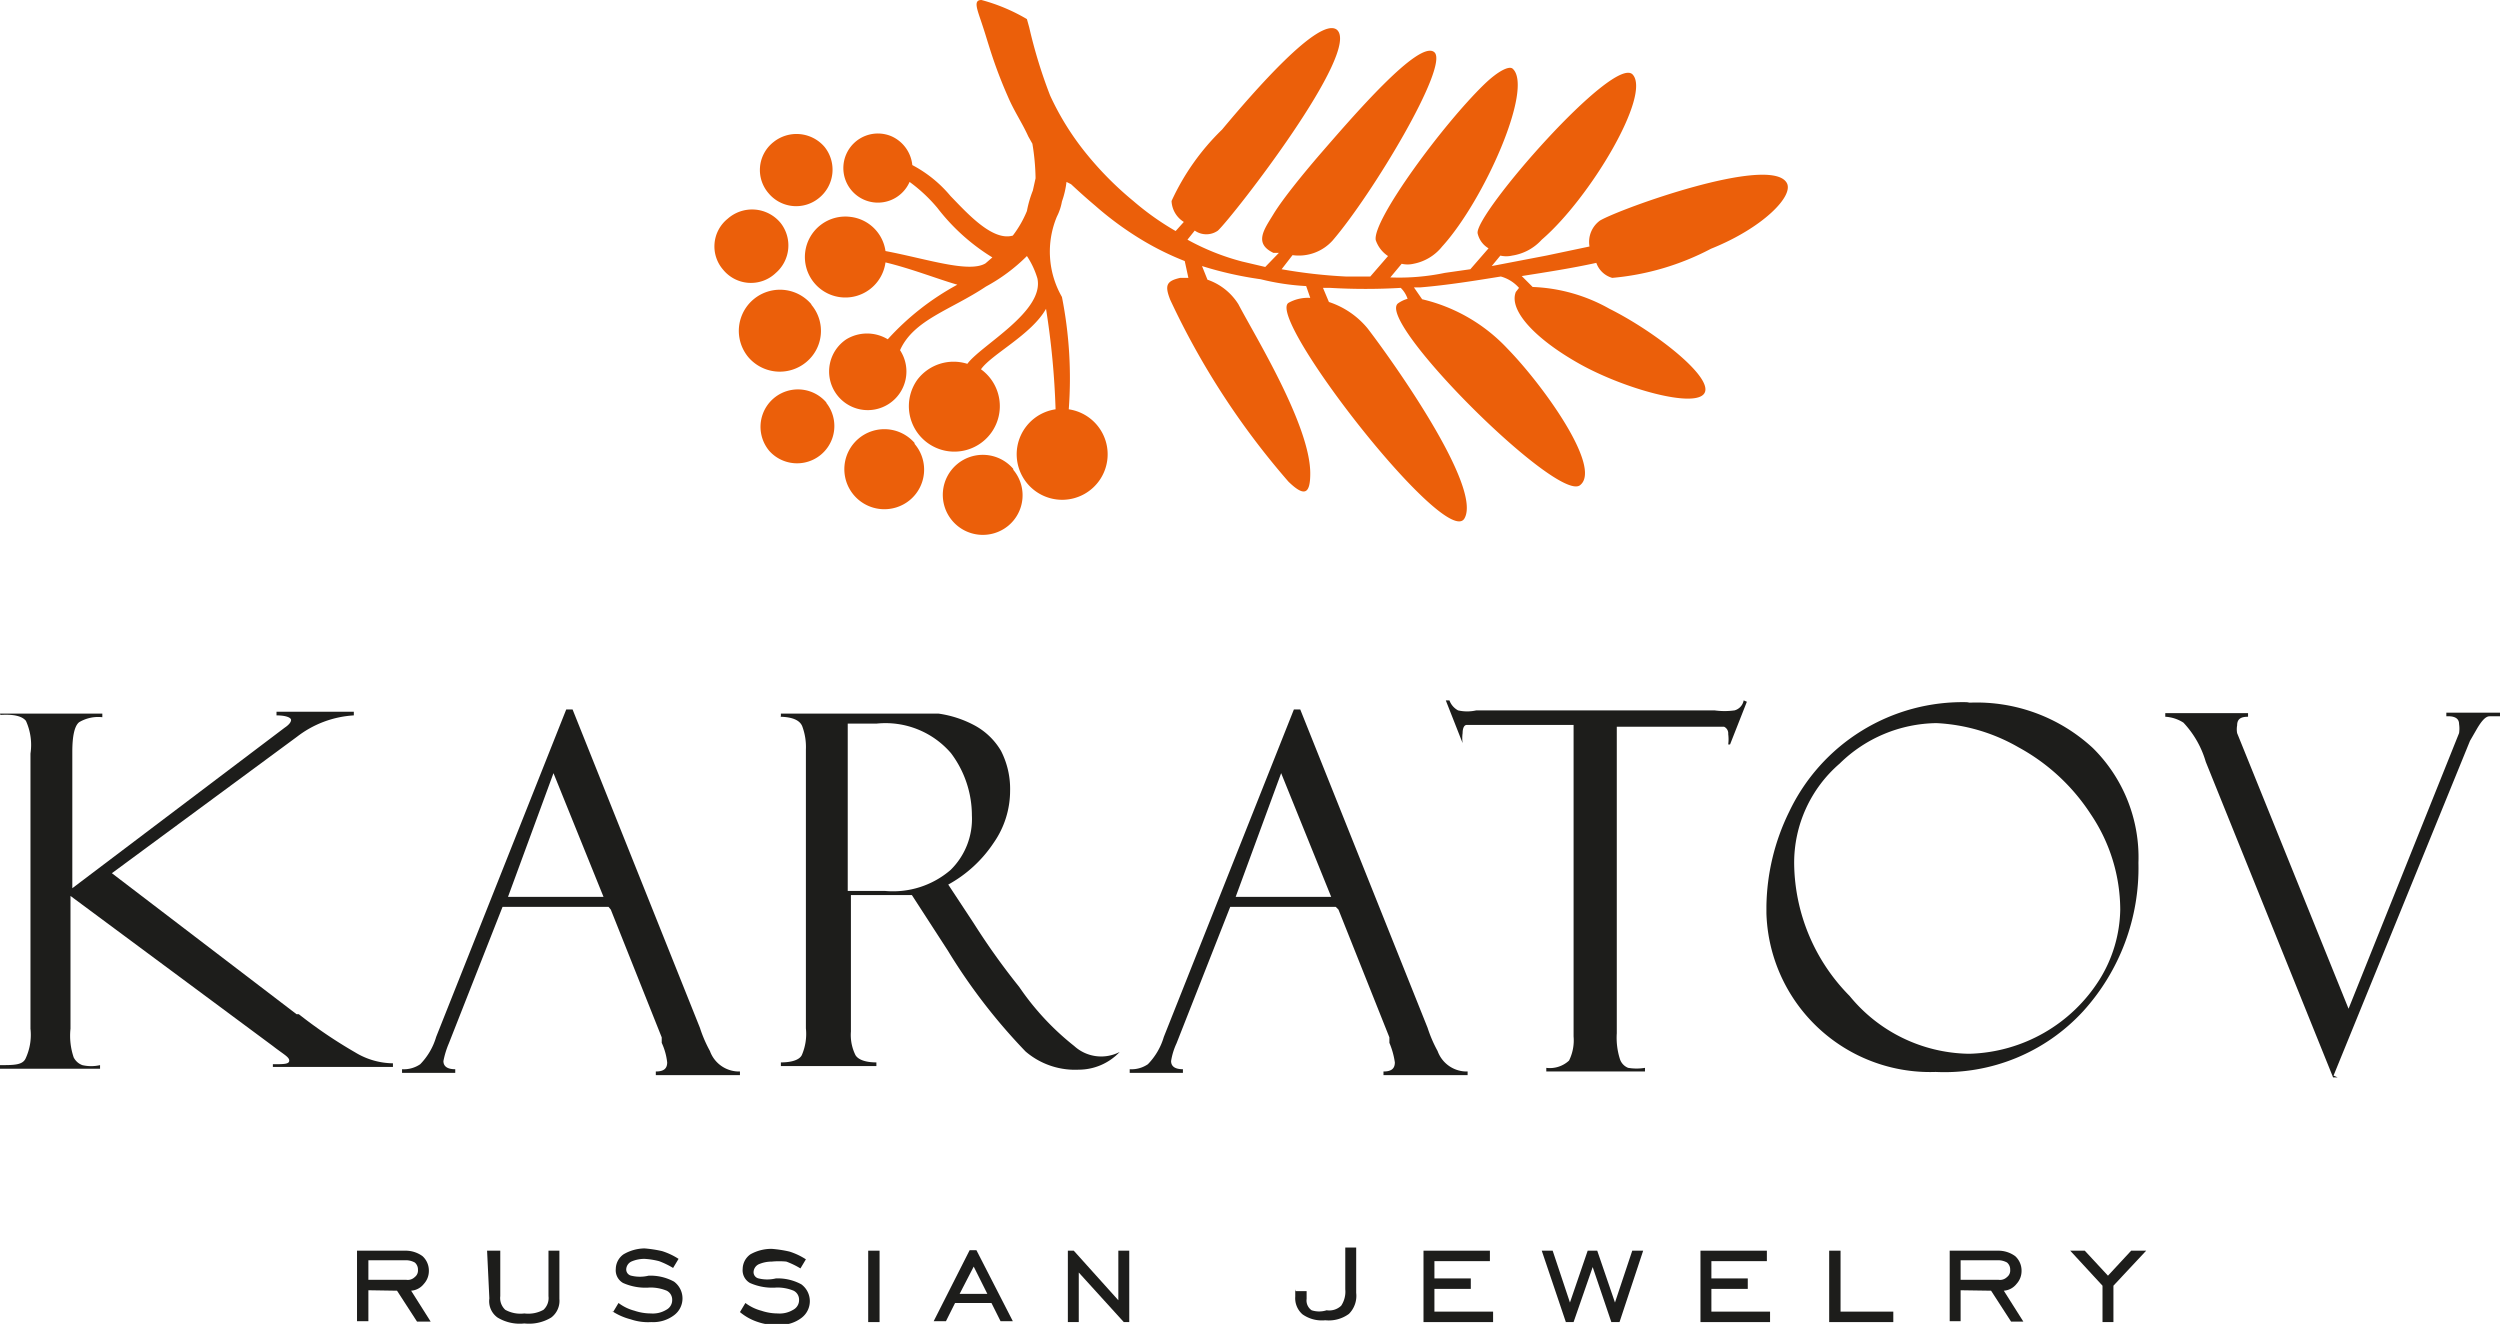 <svg xmlns="http://www.w3.org/2000/svg" viewBox="0 0 54.97 29.11"><defs><style>.cls-1{fill:#eb5f0a;}.cls-2{fill:#1d1d1b;}</style></defs><title>brands-logo-7</title><g id="Слой_2" data-name="Слой 2"><g id="Слой_1-2" data-name="Слой 1"><path class="cls-1" d="M26.87,2.85C27.58,2,29,.37,29.39.65c.57.45-2.27,4.1-2.61,4.42a.44.44,0,0,1-.51,0l-.16.2a5.19,5.19,0,0,0,1.2.48l.51.12.3-.31H28c-.44-.21-.2-.52,0-.85s.64-.87,1-1.29c.73-.84,2.21-2.57,2.54-2.27S30.17,4.28,29.3,5.29a1,1,0,0,1-.88.32l-.24.31a11.27,11.27,0,0,0,1.41.16h.54l.39-.45a.68.68,0,0,1-.27-.35c-.08-.43,1.47-2.54,2.39-3.43.29-.28.54-.41.62-.34.47.42-.63,2.9-1.55,3.91a1.06,1.06,0,0,1-.63.38.57.57,0,0,1-.26,0l-.25.3a4.91,4.91,0,0,0,1.2-.1l.56-.08.4-.46a.51.51,0,0,1-.24-.33c-.07-.42,3-3.94,3.41-3.49s-.94,2.72-2,3.63a1.1,1.1,0,0,1-.65.35.57.57,0,0,1-.26,0l-.19.23L34,5.62l.95-.2a.58.58,0,0,1,.23-.57c.44-.26,3.71-1.44,4.1-.84.19.28-.51,1-1.66,1.46a5.73,5.73,0,0,1-2.17.64.52.52,0,0,1-.35-.33c-.55.12-1.07.2-1.64.29l.24.24a3.71,3.71,0,0,1,1.69.48c1,.5,2.28,1.5,2.09,1.85S35.71,8.55,34.73,8s-1.56-1.18-1.4-1.58l.07-.09A.82.82,0,0,0,33,6.08c-.56.09-1.17.19-1.78.24h-.13l.18.26a3.74,3.74,0,0,1,1.88,1.09c.78.8,2.09,2.62,1.59,3s-4.5-3.61-4-4a.68.68,0,0,1,.21-.1.61.61,0,0,0-.15-.24,13.36,13.36,0,0,1-1.55,0h-.16l.13.31a1.85,1.85,0,0,1,.85.58c.53.69,2.53,3.49,2.13,4.18S27.84,7,28.33,6.66a.87.87,0,0,1,.48-.11l-.09-.26a5.23,5.23,0,0,1-1-.15,8,8,0,0,1-1.29-.29h0l.12.3a1.3,1.3,0,0,1,.68.54c.36.69,1.58,2.66,1.58,3.72,0,.46-.13.52-.48.18a17.08,17.08,0,0,1-2.6-4c-.12-.31-.09-.41.22-.48h.18l-.08-.37a6.24,6.24,0,0,1-.9-.44,7.15,7.15,0,0,1-1.06-.77c-.26-.22-.41-.36-.54-.48L23.45,4a1.93,1.93,0,0,1-.1.43,1.17,1.17,0,0,1-.11.33h0a2,2,0,0,0,.11,1.77A9.19,9.19,0,0,1,23.5,9a1,1,0,1,1-.29,0A17.52,17.52,0,0,0,23,6.79c-.32.57-1.2,1-1.43,1.33a1,1,0,1,1-1.4.23A1,1,0,0,1,21.27,8c.3-.41,1.7-1.15,1.54-1.88a1.83,1.83,0,0,0-.23-.49,3.9,3.9,0,0,1-.9.67c-.78.52-1.59.73-1.89,1.4a.85.85,0,1,1-1.18-.24.88.88,0,0,1,.91,0,5.77,5.77,0,0,1,1.53-1.2c-.45-.13-1-.35-1.58-.49a.89.89,0,1,1-.76-1,.88.88,0,0,1,.76.75c.9.17,1.84.49,2.2.27l.15-.13a4.48,4.48,0,0,1-1.21-1.09A3.43,3.43,0,0,0,20,4a.76.76,0,1,1-.39-1,.78.78,0,0,1,.45.63,2.77,2.77,0,0,1,.84.68c.36.37.92,1,1.37.87a2.38,2.38,0,0,0,.31-.54,2.43,2.43,0,0,1,.13-.45l.06-.27a5,5,0,0,0-.07-.76L22.61,3c-.14-.31-.31-.55-.45-.88a10.08,10.08,0,0,1-.38-1c-.13-.41-.1-.33-.2-.63S21.4,0,21.58,0a4,4,0,0,1,1,.42l.05.18a10.85,10.85,0,0,0,.46,1.5,6,6,0,0,0,.83,1.32,7.27,7.27,0,0,0,1,1,6,6,0,0,0,.93.66l.18-.2a.57.57,0,0,1-.27-.46A5.21,5.21,0,0,1,26.87,2.85Zm-9.7,2.06A.81.81,0,0,0,16,4.81a.78.78,0,0,0-.1,1.12A.79.79,0,0,0,17.06,6h0A.8.8,0,0,0,17.17,4.91Zm5.11,5.4a.88.88,0,1,0-.11,1.25.87.87,0,0,0,.11-1.23h0ZM18.13,3.23A.81.81,0,0,0,17,3.13a.78.78,0,0,0-.1,1.12A.79.79,0,0,0,18,4.36h0A.8.8,0,0,0,18.13,3.23Zm-.29,3.46a.9.9,0,0,0-1.38,1.17.91.91,0,0,0,1.27.1.89.89,0,0,0,.11-1.26Zm.33,2.16a.82.82,0,1,0-1.25,1.07.82.82,0,0,0,1.25-1.06Zm1.94.89A.88.88,0,1,0,20,11a.87.87,0,0,0,.11-1.24Z"/><path class="cls-2" d="M38.41,15.43l-.37.94H38a.88.88,0,0,0,0-.23.16.16,0,0,0-.09-.16H35.55v6.74a1.54,1.54,0,0,0,.07.57.31.31,0,0,0,.18.19,1.15,1.15,0,0,0,.37,0v.08H34v-.08a.62.62,0,0,0,.5-.16,1,1,0,0,0,.1-.53V15.94H32.25c-.06,0-.09.08-.09.18a.81.81,0,0,0,0,.22h0l-.37-.94h.08a.41.41,0,0,0,.19.22.9.9,0,0,0,.4,0H37.7a1.62,1.62,0,0,0,.44,0,.28.28,0,0,0,.2-.22Z"/><path class="cls-2" d="M29.37,19.94H27.05l-1.18,3a1.46,1.46,0,0,0-.12.39c0,.12.09.18.26.18v.08H24.84v-.08a.64.64,0,0,0,.4-.11,1.44,1.44,0,0,0,.35-.6l2.86-7.2h.14l2.8,7a2.91,2.91,0,0,0,.22.51.68.68,0,0,0,.66.45v.08H30.42v-.08c.17,0,.25-.06.25-.2a1.73,1.73,0,0,0-.12-.43v-.12L29.43,20Zm-2.2-.22h2.1L28.17,17Z"/><path class="cls-2" d="M17.17,15.77v-.08h3.46a2.38,2.38,0,0,1,.78.25,1.5,1.5,0,0,1,.6.57,1.83,1.83,0,0,1,.2.88,2,2,0,0,1-.36,1.14,2.84,2.84,0,0,1-1,.92l.56.85a15.29,15.29,0,0,0,1,1.4A5.85,5.85,0,0,0,23.62,23a.88.88,0,0,0,1,.13h0a1.24,1.24,0,0,1-.9.39,1.67,1.67,0,0,1-1.17-.4,12.74,12.74,0,0,1-1.71-2.22h0l-.79-1.22H18.71v3a1,1,0,0,0,.1.52c.06.1.22.16.46.16v.08h-2.1v-.08c.25,0,.41-.06.46-.16a1.17,1.17,0,0,0,.09-.59V16.48a1.3,1.3,0,0,0-.08-.51q-.08-.2-.48-.21Zm1.47.14v3.68h.82a1.94,1.94,0,0,0,1.44-.46,1.57,1.57,0,0,0,.47-1.2,2.28,2.28,0,0,0-.46-1.37,1.9,1.9,0,0,0-1.63-.65Z"/><path class="cls-2" d="M13.38,19.94H11.05l-1.18,3a1.94,1.94,0,0,0-.12.39c0,.12.09.18.26.18v.08H8.84v-.08a.64.64,0,0,0,.4-.11,1.44,1.44,0,0,0,.35-.6l2.86-7.2h.14l2.8,7a2.91,2.91,0,0,0,.22.51.68.68,0,0,0,.66.45v.08H14.42v-.08c.17,0,.25-.06.25-.2a1.39,1.39,0,0,0-.12-.43v-.12L13.43,20Zm-2.21-.22h2.1L12.17,17Z"/><path class="cls-2" d="M0,15.69H2.25v.08a.82.82,0,0,0-.51.11c-.1.08-.15.3-.15.65v3L6.26,16c.09-.06.14-.12.14-.17s-.11-.1-.32-.1v-.08h1.7v.08a2.26,2.26,0,0,0-1.25.47l-4.07,3,4.06,3.1h.05a10.38,10.38,0,0,0,1.24.84,1.63,1.63,0,0,0,.83.24v.08H6V23.4c.24,0,.36,0,.36-.08S6.23,23.18,6,23l-4.45-3.3v2.92a1.48,1.48,0,0,0,.07.63.35.35,0,0,0,.19.17.86.86,0,0,0,.39,0v.08H0v-.08c.3,0,.49,0,.56-.14a1.23,1.23,0,0,0,.11-.66V16.57a1.28,1.28,0,0,0-.1-.72c-.08-.1-.26-.15-.56-.13v0Z"/><path class="cls-2" d="M51.4,23.69h-.1l-2.8-6.94a2.12,2.12,0,0,0-.49-.86.82.82,0,0,0-.4-.13v-.08h1.82v.08c-.16,0-.24.05-.24.19a.48.48,0,0,0,0,.17l2.45,6.06,2.43-6.06a.67.67,0,0,0,0-.2c0-.12-.09-.18-.28-.17v-.08H55v.08h-.26c-.09,0-.18.11-.28.28l-.15.26-3,7.36Z"/><path class="cls-2" d="M43.31,15.45a3.76,3.76,0,0,1,2.71,1,3.38,3.38,0,0,1,1,2.52,4.69,4.69,0,0,1-1.22,3.27,4.14,4.14,0,0,1-3.24,1.33,3.6,3.6,0,0,1-3.72-3.49v-.15a4.86,4.86,0,0,1,.5-2.08,4.22,4.22,0,0,1,3.91-2.41Zm0,7.72a3.49,3.49,0,0,0,2.86-1.64A3,3,0,0,0,46.62,20a3.77,3.77,0,0,0-.65-2.1,4.4,4.4,0,0,0-1.59-1.47,4,4,0,0,0-1.8-.53,3.09,3.09,0,0,0-2.13.89,2.88,2.88,0,0,0-1,2.2,4.2,4.2,0,0,0,1.22,2.91,3.45,3.45,0,0,0,2.61,1.27Z"/><path class="cls-2" d="M8.1,28.14h.83a.22.22,0,0,0,.19-.06.18.18,0,0,0,.07-.16.2.2,0,0,0-.07-.16.41.41,0,0,0-.19-.05H8.1v.42Zm0,.23v.68H7.85V27.5H8.92a.63.63,0,0,1,.37.12.43.43,0,0,1,.14.32.42.42,0,0,1-.11.29.39.39,0,0,1-.28.15l.43.68h-.3l-.44-.68Z"/><path class="cls-2" d="M10.71,27.5H11v1a.35.35,0,0,0,.11.3.69.69,0,0,0,.42.08.69.69,0,0,0,.42-.08.35.35,0,0,0,.11-.3v-1h.24v1.06a.46.46,0,0,1-.18.41.94.94,0,0,1-.59.13.94.94,0,0,1-.59-.13.44.44,0,0,1-.18-.42Z"/><path class="cls-2" d="M13.48,28.85l.12-.2a1,1,0,0,0,.35.17,1.13,1.13,0,0,0,.36.06.57.57,0,0,0,.34-.08.24.24,0,0,0,.13-.22.22.22,0,0,0-.12-.2.94.94,0,0,0-.37-.07,1.21,1.21,0,0,1-.59-.1.32.32,0,0,1-.16-.31.4.4,0,0,1,.17-.32.94.94,0,0,1,.46-.13,2.63,2.63,0,0,1,.39.06,1.49,1.49,0,0,1,.36.17l-.12.2a1.77,1.77,0,0,0-.31-.15,1.64,1.64,0,0,0-.32-.05.72.72,0,0,0-.29.06.2.2,0,0,0-.11.16.14.14,0,0,0,.11.15.81.81,0,0,0,.38,0,1.08,1.08,0,0,1,.56.13.46.46,0,0,1,0,.74.76.76,0,0,1-.5.15,1.17,1.17,0,0,1-.45-.06,1.35,1.35,0,0,1-.41-.18Z"/><path class="cls-2" d="M16.27,28.85l.12-.2a1,1,0,0,0,.35.17,1.13,1.13,0,0,0,.36.06.57.57,0,0,0,.34-.08.24.24,0,0,0,.13-.22.22.22,0,0,0-.12-.2.94.94,0,0,0-.37-.07,1.21,1.21,0,0,1-.59-.1.32.32,0,0,1-.16-.31.4.4,0,0,1,.17-.32.94.94,0,0,1,.47-.12,2.63,2.63,0,0,1,.39.06,1.49,1.49,0,0,1,.36.17l-.12.2a1.77,1.77,0,0,0-.31-.15,1.64,1.64,0,0,0-.32,0,.72.72,0,0,0-.29.06.2.2,0,0,0-.11.16.14.14,0,0,0,.11.15.81.81,0,0,0,.38,0,1.08,1.08,0,0,1,.56.13.46.46,0,0,1,0,.74.76.76,0,0,1-.5.15,1.17,1.17,0,0,1-.45-.06A1.18,1.18,0,0,1,16.27,28.85Z"/><polygon class="cls-2" points="19.09 29.07 19.34 29.07 19.34 27.5 19.09 27.5 19.09 29.07 19.09 29.07"/><path class="cls-2" d="M21.1,28.45h.61l-.3-.6Zm-.57.6.79-1.56h.15l.8,1.56H22l-.2-.4H21l-.2.4Z"/><polygon class="cls-2" points="23.48 29.07 23.48 27.5 23.61 27.5 24.59 28.59 24.59 27.5 24.83 27.5 24.83 29.07 24.71 29.07 23.72 27.98 23.72 29.07 23.48 29.07 23.48 29.07"/><path class="cls-2" d="M28.49,28.39h.24v.17a.26.26,0,0,0,.11.25.53.53,0,0,0,.33,0,.38.38,0,0,0,.32-.1.56.56,0,0,0,.09-.36v-.92h.24v1a.56.56,0,0,1-.16.46.75.75,0,0,1-.52.14.74.74,0,0,1-.5-.13.47.47,0,0,1-.16-.39v-.16Z"/><polygon class="cls-2" points="31.3 29.07 31.3 27.5 32.76 27.5 32.76 27.73 31.54 27.73 31.54 28.11 32.34 28.11 32.34 28.34 31.54 28.34 31.54 28.84 32.83 28.84 32.83 29.07 31.3 29.07 31.3 29.07"/><polygon class="cls-2" points="34.43 29.07 33.9 27.5 34.14 27.5 34.52 28.64 34.91 27.5 35.12 27.5 35.51 28.64 35.89 27.5 36.13 27.5 35.61 29.07 35.43 29.07 35.02 27.86 34.6 29.07 34.43 29.07 34.43 29.07"/><polygon class="cls-2" points="37.39 29.07 37.39 27.5 38.85 27.5 38.85 27.73 37.63 27.73 37.63 28.11 38.43 28.11 38.43 28.34 37.63 28.34 37.63 28.84 38.92 28.84 38.92 29.07 37.39 29.07 37.39 29.07"/><polygon class="cls-2" points="40.22 29.07 40.22 27.5 40.47 27.5 40.47 28.84 41.63 28.84 41.63 29.07 40.22 29.07 40.22 29.07"/><path class="cls-2" d="M43.11,28.14h.83a.22.22,0,0,0,.19-.06.18.18,0,0,0,.07-.16.2.2,0,0,0-.07-.16.41.41,0,0,0-.19-.05h-.83v.42Zm0,.23v.68h-.24V27.5h1.07a.63.63,0,0,1,.37.12.43.43,0,0,1,.14.32.42.42,0,0,1-.11.29.39.39,0,0,1-.28.15l.43.68h-.27l-.44-.68Z"/><polygon class="cls-2" points="46.23 29.07 46.23 28.27 45.52 27.5 45.84 27.5 46.35 28.05 46.86 27.5 47.19 27.5 46.47 28.27 46.47 29.07 46.23 29.07 46.23 29.07"/></g></g></svg>